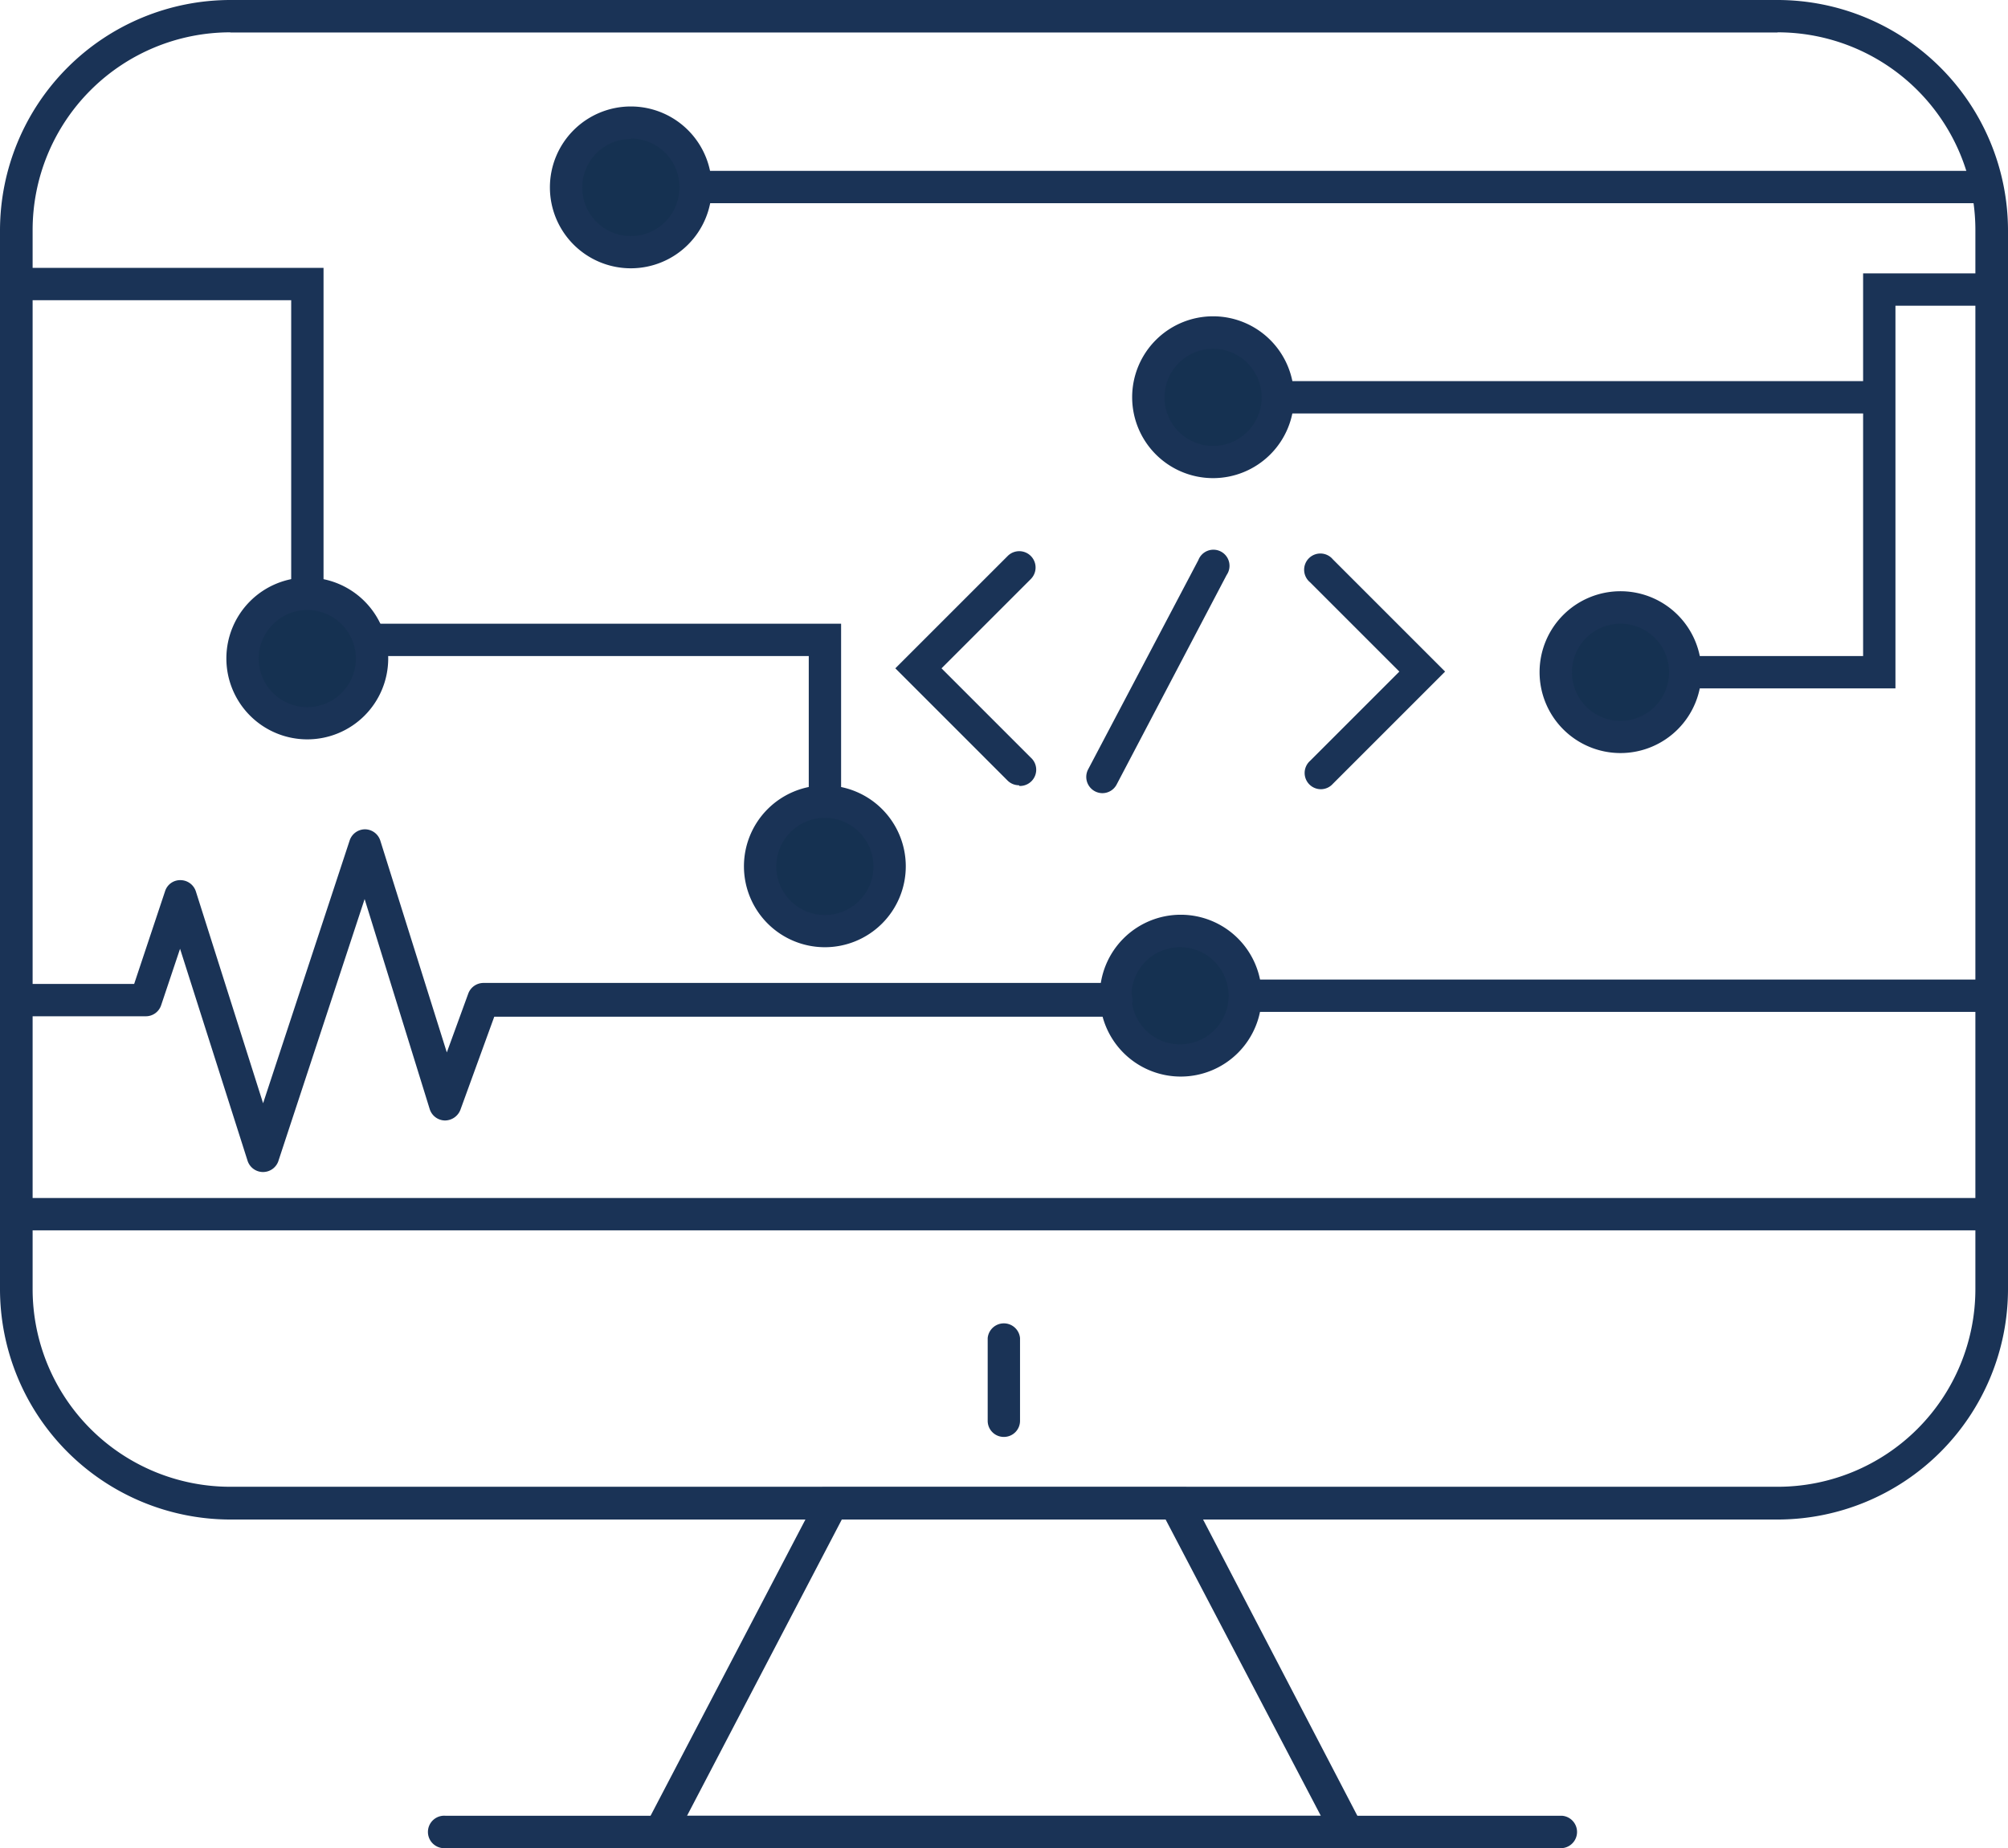 <svg id="图层_1" data-name="图层 1" xmlns="http://www.w3.org/2000/svg" viewBox="0 0 142.19 130.88"><defs><style>.cls-1{fill:#1a3356;}.cls-2{fill:#153151;}</style></defs><title>icon</title><path class="cls-1" d="M125.88,107.61H16.31A16.33,16.33,0,0,1,0,91.29v-75A16.33,16.33,0,0,1,16.31,0H125.88a16.33,16.33,0,0,1,16.31,16.31v75A16.33,16.33,0,0,1,125.88,107.61ZM16.31,2.29a14,14,0,0,0-14,14v75a14,14,0,0,0,14,14H125.88a14,14,0,0,0,14-14v-75a14,14,0,0,0-14-14Z"/><rect class="cls-1" x="16.31" width="109.56" height="2.29"/><path class="cls-1" d="M97.31,130.88H44.87l13.36-25.56H84Zm-48.66-2.29H93.53l-11-21H59.62Z"/><path class="cls-1" d="M110.63,130.88H31.56a1.15,1.15,0,1,1,0-2.29h79.07a1.15,1.15,0,0,1,0,2.29Z"/><rect class="cls-1" x="1.15" y="84.84" width="139.9" height="2.29"/><path class="cls-1" d="M71.09,101.76a1.14,1.14,0,0,1-1.15-1.15V94.76a1.15,1.15,0,0,1,2.29,0v5.85A1.14,1.14,0,0,1,71.09,101.76Z"/><polygon class="cls-1" points="59.56 56.77 57.27 56.77 57.27 46.46 26.11 46.46 26.11 44.17 59.56 44.17 59.56 56.77"/><circle class="cls-2" cx="58.41" cy="61.35" r="4.58"/><path class="cls-1" d="M58.41,67.08a5.73,5.73,0,1,1,5.73-5.73A5.73,5.73,0,0,1,58.41,67.08Zm0-9.16a3.44,3.44,0,1,0,3.44,3.44A3.44,3.44,0,0,0,58.41,57.92Z"/><circle class="cls-2" cx="21.76" cy="46.63" r="4.58"/><path class="cls-1" d="M21.76,52.36a5.73,5.73,0,1,1,5.73-5.73A5.73,5.73,0,0,1,21.76,52.36Zm0-9.16a3.44,3.44,0,1,0,3.44,3.44A3.44,3.44,0,0,0,21.76,43.2Z"/><circle class="cls-2" cx="83.61" cy="70.52" r="4.58"/><path class="cls-1" d="M83.61,76.24a5.73,5.73,0,1,1,5.73-5.73A5.73,5.73,0,0,1,83.61,76.24Zm0-9.16A3.44,3.44,0,1,0,87,70.51,3.44,3.44,0,0,0,83.61,67.08Z"/><circle class="cls-2" cx="114.75" cy="47.61" r="4.58"/><path class="cls-1" d="M114.75,53.33a5.73,5.73,0,1,1,5.73-5.73A5.73,5.73,0,0,1,114.75,53.33Zm0-9.16a3.44,3.44,0,1,0,3.44,3.44A3.44,3.44,0,0,0,114.75,44.17Z"/><circle class="cls-2" cx="85.9" cy="28.14" r="4.58"/><path class="cls-1" d="M85.9,33.86a5.73,5.73,0,1,1,5.73-5.73A5.73,5.73,0,0,1,85.9,33.86Zm0-9.16a3.44,3.44,0,1,0,3.44,3.44A3.44,3.44,0,0,0,85.9,24.7Z"/><circle class="cls-2" cx="44.67" cy="13.25" r="4.58"/><path class="cls-1" d="M44.67,19a5.73,5.73,0,1,1,5.73-5.73A5.73,5.73,0,0,1,44.67,19Zm0-9.16a3.44,3.44,0,1,0,3.44,3.44A3.44,3.44,0,0,0,44.67,9.81Z"/><rect class="cls-1" x="88.19" y="69.37" width="52.85" height="2.29"/><rect class="cls-1" x="90.98" y="26.99" width="42.09" height="2.29"/><polygon class="cls-1" points="134.22 48.75 119.33 48.75 119.33 46.46 131.93 46.46 131.93 19.36 141.04 19.36 141.04 21.65 134.22 21.65 134.22 48.75"/><rect class="cls-1" x="49.25" y="12.1" width="91.57" height="2.29"/><polygon class="cls-1" points="22.91 43.03 20.62 43.03 20.62 21.26 1.15 21.26 1.15 18.97 22.91 18.97 22.91 43.03"/><path class="cls-1" d="M72.15,55.61a1.14,1.14,0,0,1-.81-.34L63.4,47.33l7.95-7.95A1.15,1.15,0,1,1,73,41l-6.33,6.33L73,53.66a1.15,1.15,0,0,1-.81,2Z"/><path class="cls-1" d="M93.57,55.89a1.15,1.15,0,0,1-.81-2l6.33-6.33-6.33-6.33a1.15,1.15,0,1,1,1.62-1.62l7.95,7.95-7.95,7.95A1.14,1.14,0,0,1,93.57,55.89Z"/><path class="cls-1" d="M78.05,56.17a1.15,1.15,0,0,1-1-1.68l7.81-14.83a1.14,1.14,0,1,1,2,1.06L79.07,55.56A1.14,1.14,0,0,1,78.05,56.17Z"/><path class="cls-1" d="M18.61,83h0a1.15,1.15,0,0,1-1.08-.8L12.75,67.19l-1.34,4a1.14,1.14,0,0,1-1.09.78H2.16a1.15,1.15,0,0,1,0-2.29H9.5l2.19-6.57a1.12,1.12,0,0,1,1.1-.78,1.15,1.15,0,0,1,1.08.8l4.76,15,6.13-18.61a1.15,1.15,0,0,1,1.09-.79h0a1.15,1.15,0,0,1,1.08.8l4.71,15,1.52-4.17a1.15,1.15,0,0,1,1.08-.75H79A1.15,1.15,0,1,1,79,72H35l-2.4,6.6a1.18,1.18,0,0,1-1.1.75,1.15,1.15,0,0,1-1.07-.8L25.82,63.67,19.7,82.26A1.15,1.15,0,0,1,18.61,83Z"/></svg>